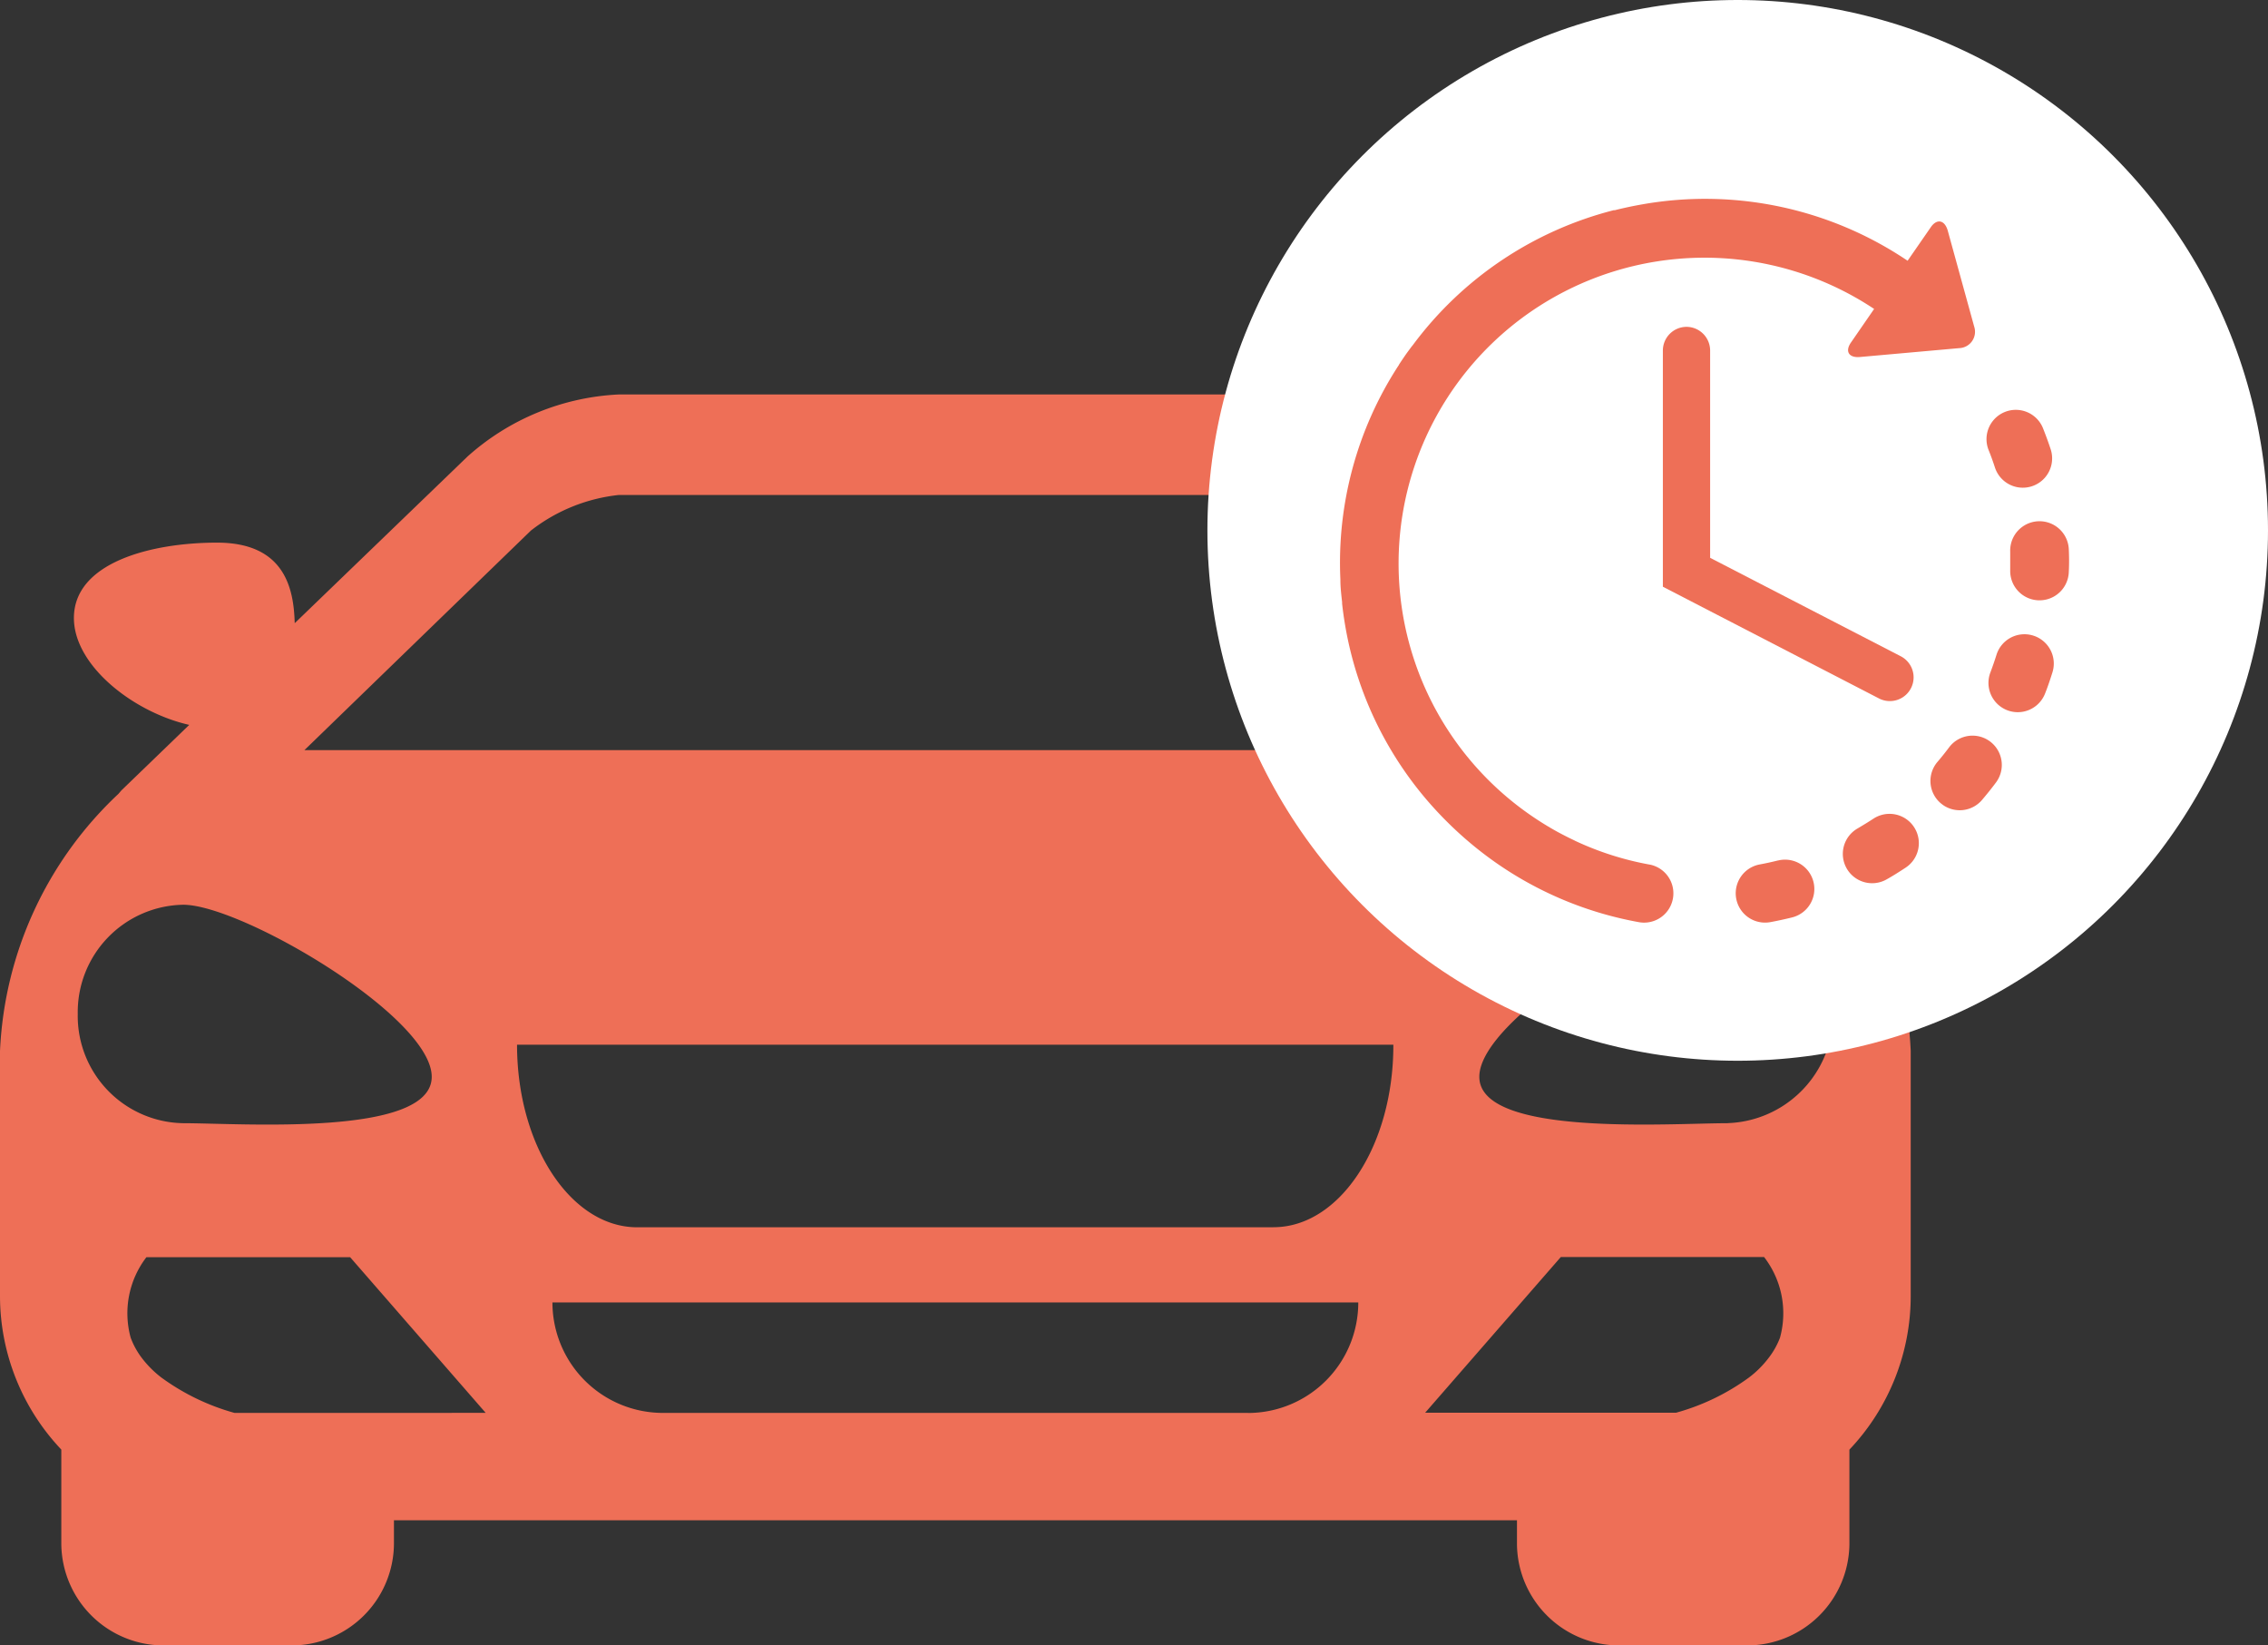 <svg xmlns="http://www.w3.org/2000/svg" width="34.215" height="24.819" viewBox="0 0 34.215 24.819"><rect x="0" y="0" width="34.215" height="24.819" fill="#333333" stroke="none"/><defs><style>.a{fill:#ee6f57;}.b{fill:#fff;}</style></defs><g transform="translate(-1009.785 -3410)"><g transform="translate(1009.785 3407.487)"><path class="a" d="M27.041,14.487a.861.861,0,0,0-.059-.066l-1.01-.975c.838-.19,1.74-.892,1.74-1.612,0-.839-1.164-1.137-2.158-1.137-1.039,0-1.16.712-1.172,1.215L21.776,9.4a3.678,3.678,0,0,0-2.285-.937H9.336A3.68,3.68,0,0,0,7.052,9.4L4.446,11.913c-.014-.5-.134-1.215-1.172-1.215-.995,0-2.159.3-2.159,1.137,0,.72.9,1.422,1.74,1.612l-1.01.975c-.023.022-.039.044-.059.066A5.659,5.659,0,0,0,0,18.367v3.694a3.37,3.37,0,0,0,.925,2.317v1.433a1.545,1.545,0,0,0,1.564,1.521H4.38a1.544,1.544,0,0,0,1.563-1.521v-.367H22.885v.367a1.543,1.543,0,0,0,1.564,1.521h1.89A1.544,1.544,0,0,0,27.9,25.811V24.379a3.367,3.367,0,0,0,.925-2.317V18.367A5.652,5.652,0,0,0,27.041,14.487ZM8.009,10.516a2.606,2.606,0,0,1,1.327-.537H19.492a2.606,2.606,0,0,1,1.327.537l3.418,3.312H4.592ZM1.173,17.808A1.62,1.62,0,0,1,2.764,16.16c.878,0,3.749,1.685,3.749,2.595s-2.871.7-3.749.7A1.618,1.618,0,0,1,1.173,17.808Zm4.771,6.017H5.338l-1.8,0a3.418,3.418,0,0,1-1.1-.531,1.56,1.56,0,0,1-.3-.3,1.183,1.183,0,0,1-.167-.305,1.39,1.39,0,0,1,.238-1.213H5.282l2.045,2.348Zm12.881,0H10a1.667,1.667,0,0,1-1.666-1.666H20.491A1.666,1.666,0,0,1,18.825,23.826Zm.387-2.8h-9.6c-1,0-1.812-1.233-1.812-2.754h13.22C21.024,19.791,20.212,21.024,19.212,21.024Zm7.641,1.666a1.192,1.192,0,0,1-.168.3,1.527,1.527,0,0,1-.3.3,3.387,3.387,0,0,1-1.1.531l-1.8,0H21.5l2.046-2.348h3.067A1.387,1.387,0,0,1,26.853,22.69Zm-.788-3.236c-.878,0-3.748.209-3.748-.7s2.871-2.595,3.748-2.595a1.648,1.648,0,0,1,0,3.294Z"/></g><circle class="b" cx="8" cy="8" r="8" transform="translate(1028 3410)"/><g transform="translate(1030 3411.313)"><g transform="translate(0 1.688)"><g transform="translate(0 0)"><path class="a" d="M253.3,423.168c-.091.023-.183.043-.275.06a.442.442,0,0,0,.161.87c.109-.02.219-.044.328-.071a.442.442,0,0,0-.214-.858Z" transform="translate(-246.693 -413.19)"/><path class="a" d="M412.588,137.081a.442.442,0,0,0,.84-.278c-.035-.106-.074-.212-.115-.315a.442.442,0,1,0-.821.328C412.526,136.9,412.559,136.992,412.588,137.081Z" transform="translate(-402.707 -133.029)"/><path class="a" d="M321.327,393.985c-.078.051-.159.1-.24.148a.442.442,0,1,0,.442.766c.1-.056.192-.115.285-.176a.442.442,0,0,0-.487-.738Z" transform="translate(-313.28 -384.637)"/><path class="a" d="M428.518,207.736a.442.442,0,1,0-.884.035c0,.093,0,.188,0,.281a.442.442,0,1,0,.884.02C428.524,207.96,428.523,207.848,428.518,207.736Z" transform="translate(-417.523 -202.45)"/><path class="a" d="M377.656,344.157a.442.442,0,0,0-.619.088c-.056.075-.115.149-.176.22a.442.442,0,0,0,.05.623l.032.025a.442.442,0,0,0,.591-.075c.072-.085.143-.173.21-.263A.442.442,0,0,0,377.656,344.157Z" transform="translate(-367.848 -335.973)"/><path class="a" d="M414.427,279.372a.442.442,0,0,0-.554.29c-.028.089-.059.178-.092.266a.442.442,0,0,0,.826.315c.04-.1.077-.211.11-.316A.442.442,0,0,0,414.427,279.372Z" transform="translate(-403.969 -272.786)"/><path class="a" d="M4.682,11.73a4.566,4.566,0,0,1-1.134-.36l-.013-.007c-.085-.04-.169-.083-.251-.127h0a4.717,4.717,0,0,1-.44-.275A4.614,4.614,0,0,1,2.862,3.4l.016-.011a4.622,4.622,0,0,1,5.18-.042l-.345.5c-.1.139-.037.24.131.225l1.5-.134a.247.247,0,0,0,.224-.323l-.4-1.452C9.12,2,9,1.982,8.909,2.12l-.346.5a5.461,5.461,0,0,0-4-.851q-.212.037-.419.089h0l-.016,0A5.452,5.452,0,0,0,1.1,3.891l-.019.023-.074.1c-.04.057-.079.115-.117.173,0,.007-.008.014-.012.021A5.452,5.452,0,0,0,.006,7.426s0,.007,0,.011c0,.111.014.223.026.334,0,.007,0,.014,0,.021.012.111.028.223.047.334a5.457,5.457,0,0,0,1.539,2.959l.006.006,0,0a5.572,5.572,0,0,0,.7.589,5.452,5.452,0,0,0,2.193.918.442.442,0,0,0,.156-.87Z" transform="translate(0 -1.688)"/><path class="a" d="M206.345,83.2a.358.358,0,0,0-.358.358V87.12l3.26,1.685a.358.358,0,0,0,.329-.636L206.7,86.684V83.556A.358.358,0,0,0,206.345,83.2Z" transform="translate(-201.116 -81.271)"/></g></g></g></g></svg>